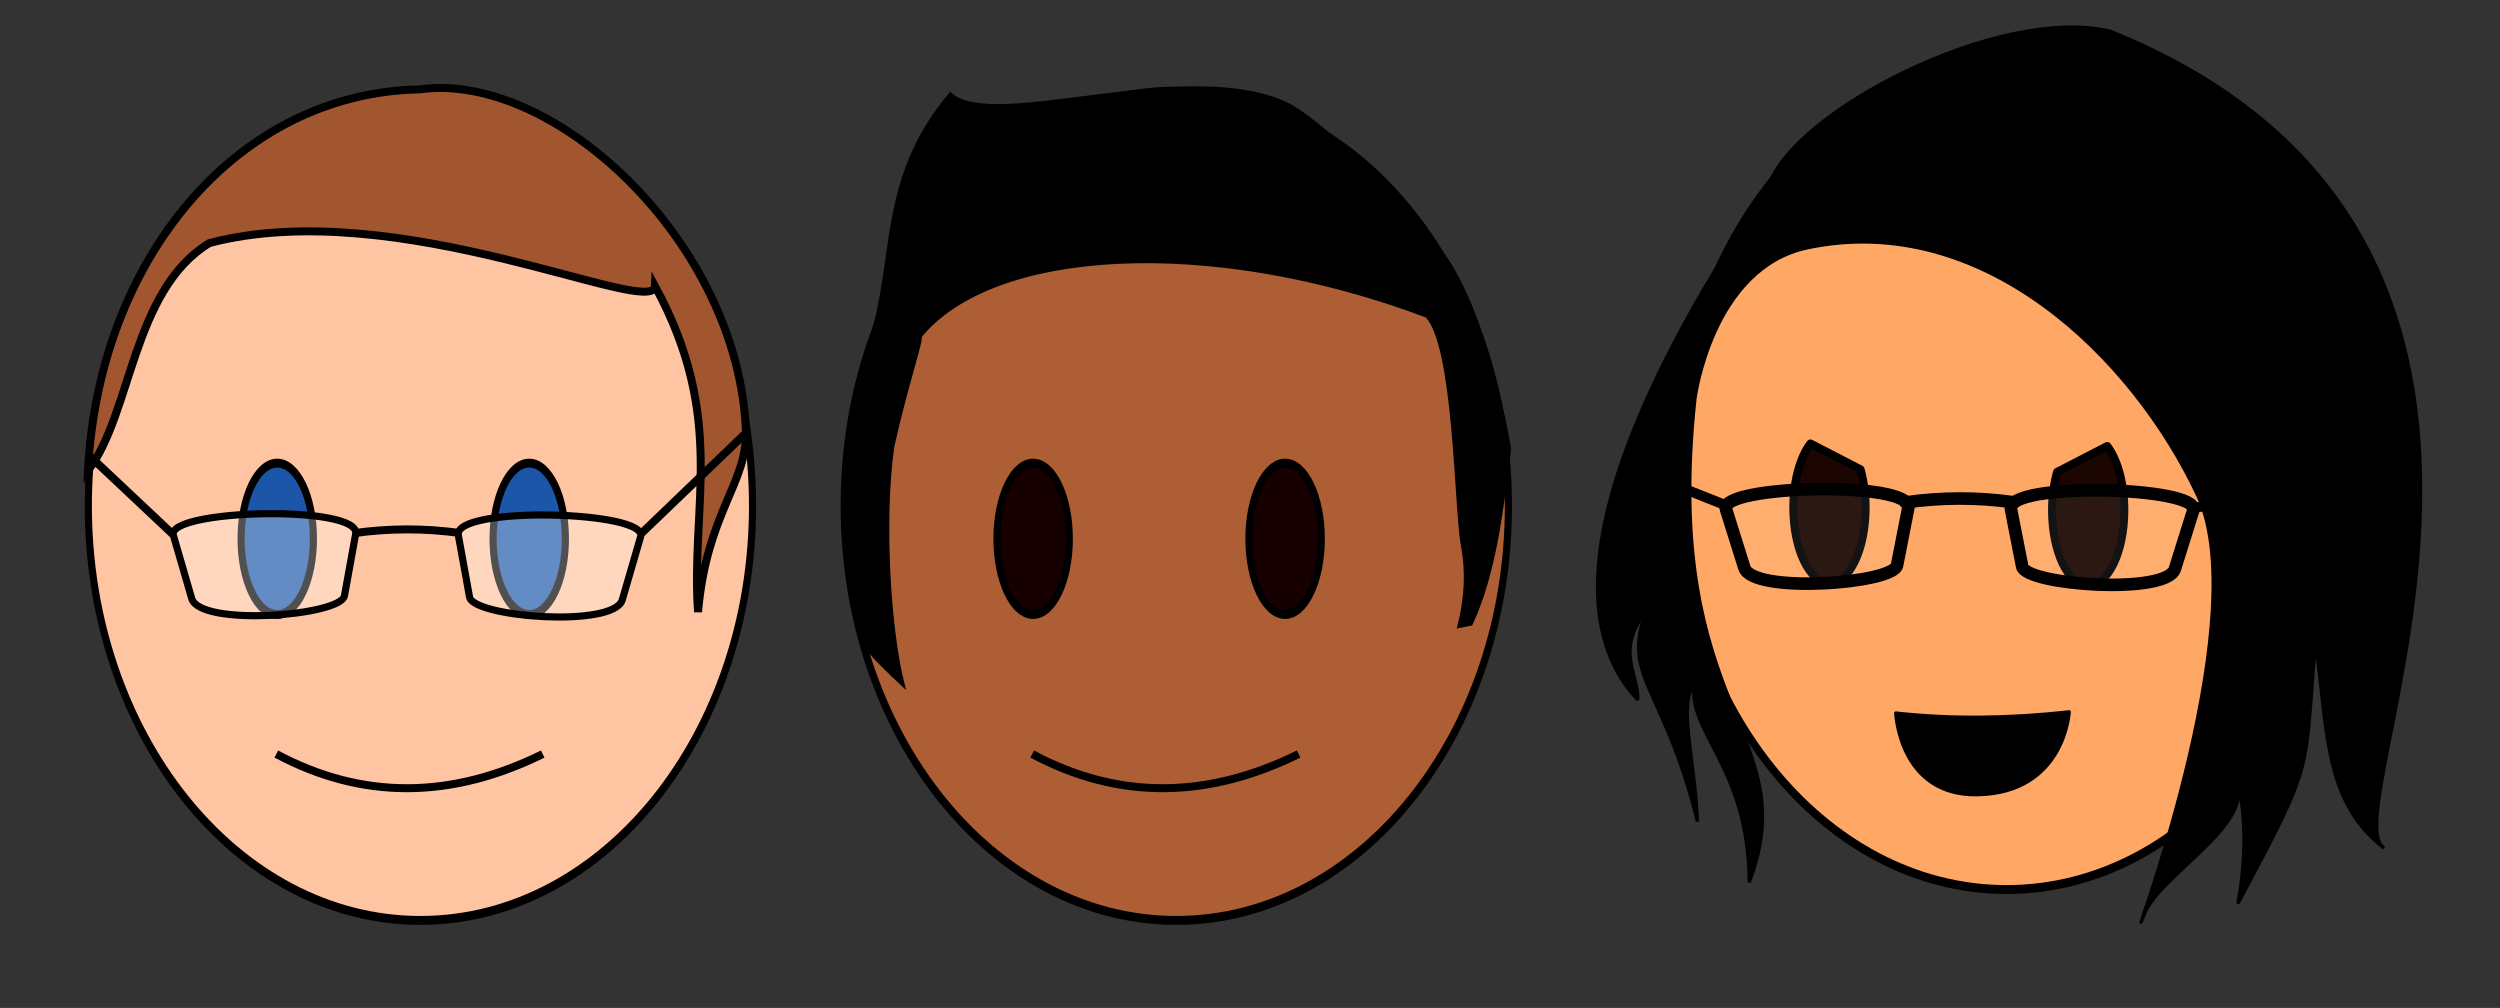 <?xml version="1.0" encoding="UTF-8" standalone="no"?>
<!-- Created with Inkscape (http://www.inkscape.org/) -->

<svg
   xmlns:dc="http://purl.org/dc/elements/1.1/"
   xmlns:cc="http://creativecommons.org/ns#"
   xmlns:rdf="http://www.w3.org/1999/02/22-rdf-syntax-ns#"
   xmlns:svg="http://www.w3.org/2000/svg"
   xmlns="http://www.w3.org/2000/svg"
   xmlns:sodipodi="http://sodipodi.sourceforge.net/DTD/sodipodi-0.dtd"
   xmlns:inkscape="http://www.inkscape.org/namespaces/inkscape"
   width="744.094"
   height="300"
   id="svg2"
   version="1.1"
   inkscape:version="0.48.1 "
   sodipodi:docname="team.svg"
   inkscape:export-filename="C:\Users\Cnidaria\Github\PYLONS\assets\team.png"
   inkscape:export-xdpi="90"
   inkscape:export-ydpi="90">
  <rect width="100%" height="100%" fill="#333333" stroke="none"/>
  <defs
     id="defs4" />
  <sodipodi:namedview
     id="base"
     pagecolor="#ffffff"
     bordercolor="#666666"
     borderopacity="1.0"
     inkscape:pageopacity="0.0"
     inkscape:pageshadow="2"
     inkscape:zoom="0.91515968"
     inkscape:cx="192.26181"
     inkscape:cy="25.742605"
     inkscape:document-units="px"
     inkscape:current-layer="layer1"
     showgrid="false"
     showguides="true"
     inkscape:guide-bbox="true"
     inkscape:window-width="1920"
     inkscape:window-height="1178"
     inkscape:window-x="1592"
     inkscape:window-y="-8"
     inkscape:window-maximized="1" />
  <g
     inkscape:label="Layer 1"
     inkscape:groupmode="layer"
     id="layer1"
     transform="translate(0,-752.362)">
    <g
       id="g4013"
       transform="translate(-34.534,747.966)">
      <path
         transform="matrix(0.849,0,0,1.06,-121.107,-318.516)"
         d="m 447.143,446.648 c 0,64.302 -52.127,116.429 -116.429,116.429 -64.302,0 -116.429,-52.127 -116.429,-116.429 0,-64.302 52.127,-116.429 116.429,-116.429 64.302,0 116.429,52.127 116.429,116.429 z"
         sodipodi:ry="116.42857"
         sodipodi:rx="116.42857"
         sodipodi:cy="446.64789"
         sodipodi:cx="330.71429"
         id="path2996"
         style="fill:#ffc5a2;fill-opacity:1;fill-rule:nonzero;stroke:#000000;stroke-width:2.5;stroke-linecap:round;stroke-linejoin:round;stroke-miterlimit:4;stroke-opacity:1;stroke-dasharray:none;stroke-dashoffset:0"
         sodipodi:type="arc" />
      <path
         sodipodi:nodetypes="cccsccc"
         inkscape:connector-curvature="0"
         id="path3766"
         d="M 96.834,76.75 C 152.755,61.987 229.087,99.442 229.474,89.519 c 21.387,39.33 10.611,65.045 12.821,97.038 2.619,-30.015 14.98,-38.458 14.236,-54.442 C 253.92,76.068 199.186,25.481 159.45,30.995 104.823,32 63.902,81.912 60.719,144.461 73.735,127.58 73.843,90.757 96.834,76.75 z"
         style="fill:#a2562f;fill-opacity:1;stroke:#000000;stroke-width:2.371;stroke-linecap:butt;stroke-linejoin:miter;stroke-miterlimit:4;stroke-opacity:1;stroke-dasharray:none" />
      <path
         transform="matrix(0.849,0,0,1.06,-128.398,-320.606)"
         d="m 301.786,457.898 c 0,11.736 -5.676,21.25 -12.679,21.25 -7.002,0 -12.679,-9.514 -12.679,-21.25 0,-11.736 5.676,-21.25 12.679,-21.25 7.002,0 12.679,9.514 12.679,21.25 z"
         sodipodi:ry="21.25"
         sodipodi:rx="12.678572"
         sodipodi:cy="457.89789"
         sodipodi:cx="289.10715"
         id="path3768"
         style="fill:#1b56a9;fill-opacity:1;fill-rule:nonzero;stroke:#000000;stroke-width:2.5;stroke-linecap:round;stroke-linejoin:round;stroke-miterlimit:4;stroke-opacity:1;stroke-dasharray:none;stroke-dashoffset:0"
         sodipodi:type="arc" />
      <path
         d="m 301.786,457.898 c 0,11.736 -5.676,21.25 -12.679,21.25 -7.002,0 -12.679,-9.514 -12.679,-21.25 0,-11.736 5.676,-21.25 12.679,-21.25 7.002,0 12.679,9.514 12.679,21.25 z"
         sodipodi:ry="21.25"
         sodipodi:rx="12.678572"
         sodipodi:cy="457.89789"
         sodipodi:cx="289.10715"
         id="path3768-6"
         style="fill:#1b56a9;fill-opacity:1;fill-rule:nonzero;stroke:#000000;stroke-width:2.5;stroke-linecap:round;stroke-linejoin:round;stroke-miterlimit:4;stroke-opacity:1;stroke-dasharray:none;stroke-dashoffset:0"
         sodipodi:type="arc"
         transform="matrix(0.849,0,0,1.06,-53.398,-320.606)" />
      <path
         sodipodi:nodetypes="sssss"
         inkscape:connector-curvature="0"
         id="path3788"
         d="m 86.139,163.745 c -2.258,-7.777 55.856,-9.253 54.251,-0.404 l -3.334,18.385 c -1.084,5.977 -43.002,9.28 -45.462,0.808 z"
         style="fill:#ffffff;fill-opacity:0.314;stroke:#000000;stroke-width:2.125;stroke-linecap:butt;stroke-linejoin:miter;stroke-miterlimit:4;stroke-opacity:1;stroke-dasharray:none" />
      <path
         sodipodi:nodetypes="sssss"
         inkscape:connector-curvature="0"
         id="path3788-0"
         d="m 225.206,164.13 c 2.258,-7.777 -55.856,-9.253 -54.251,-0.404 l 3.334,18.385 c 1.084,5.977 43.002,9.28 45.462,0.808 z"
         style="fill:#ffffff;fill-opacity:0.314;stroke:#000000;stroke-width:2.125;stroke-linecap:butt;stroke-linejoin:miter;stroke-miterlimit:4;stroke-opacity:1;stroke-dasharray:none" />
      <path
         sodipodi:nodetypes="cccc"
         inkscape:connector-curvature="0"
         id="path3810"
         d="m 139.569,163.112 c 10.455,-1.453 21.19,-1.611 32.307,0 l 0,0 0,0"
         style="fill:none;stroke:#000000;stroke-width:2.371;stroke-linecap:butt;stroke-linejoin:miter;stroke-miterlimit:4;stroke-opacity:1;stroke-dasharray:none" />
      <path
         sodipodi:nodetypes="cc"
         inkscape:connector-curvature="0"
         id="path3814"
         d="m 225.325,163.257 32.039,-30.777"
         style="fill:none;stroke:#000000;stroke-width:2.371;stroke-linecap:butt;stroke-linejoin:miter;stroke-miterlimit:4;stroke-opacity:1;stroke-dasharray:none" />
      <path
         sodipodi:nodetypes="cc"
         inkscape:connector-curvature="0"
         id="path3814-2"
         d="M 85.893,163.341 61.066,139.973"
         style="fill:none;stroke:#000000;stroke-width:2.371;stroke-linecap:butt;stroke-linejoin:miter;stroke-miterlimit:4;stroke-opacity:1;stroke-dasharray:none" />
      <path
         sodipodi:nodetypes="cccc"
         inkscape:connector-curvature="0"
         id="path3834"
         d="m 116.777,228.826 c 25.849,13.813 52.302,13.305 79.294,0 l 0,0 0,0"
         style="fill:none;stroke:#000000;stroke-width:2.371;stroke-linecap:butt;stroke-linejoin:miter;stroke-miterlimit:4;stroke-opacity:1;stroke-dasharray:none" />
    </g>
    <path
       sodipodi:type="arc"
       style="fill:#ffa764;fill-opacity:1;fill-rule:nonzero;stroke:#000000;stroke-width:2.5;stroke-linecap:round;stroke-linejoin:round;stroke-miterlimit:4;stroke-opacity:1;stroke-dasharray:none;stroke-dashoffset:0"
       id="path2996-4"
       sodipodi:cx="330.71429"
       sodipodi:cy="446.64789"
       sodipodi:rx="116.42857"
       sodipodi:ry="116.42857"
       d="m 447.143,446.648 c 0,64.302 -52.127,116.429 -116.429,116.429 -64.302,0 -116.429,-52.127 -116.429,-116.429 0,-64.302 52.127,-116.429 116.429,-116.429 64.302,0 116.429,52.127 116.429,116.429 z"
       transform="matrix(0.849,0,0,1.06,316.476,420.257)" />
    <path
       style="fill:#1b0500;fill-opacity:1;fill-rule:nonzero;stroke:#000000;stroke-width:2.371;stroke-linecap:round;stroke-linejoin:round;stroke-miterlimit:4;stroke-opacity:1;stroke-dasharray:none;stroke-dashoffset:0"
       d="m 538.849,884.343 c -3.041,3.979 -5.094,11.034 -5.094,19.094 0,12.437 4.839,22.5 10.781,22.5 5.942,0 10.75,-10.063 10.75,-22.5 0,-4.151 -0.564,-8.036 -1.5,-11.375 l -14.938,-7.719 z"
       id="path3768-5"
       inkscape:connector-curvature="0" />
    <path
       style="fill:#ffffff;fill-opacity:0.078;stroke:#000000;stroke-width:3.75;stroke-linecap:round;stroke-linejoin:round;stroke-miterlimit:4;stroke-opacity:1;stroke-dasharray:none"
       d="m 513.722,903.92 c -2.258,-7.208 55.856,-8.576 54.251,-0.374 l -3.334,17.04 c -1.084,5.54 -43.002,8.601 -45.462,0.749 z"
       id="path3788-2"
       inkscape:connector-curvature="0"
       sodipodi:nodetypes="sssss" />
    <path
       inkscape:connector-curvature="0"
       style="fill:#1b0500;fill-opacity:1;fill-rule:nonzero;stroke:#000000;stroke-width:2.371;stroke-linecap:round;stroke-linejoin:round;stroke-miterlimit:4;stroke-opacity:1;stroke-dasharray:none;stroke-dashoffset:0"
       d="m 627.196,885.099 c 3.041,3.979 5.094,11.034 5.094,19.094 0,12.437 -4.839,22.5 -10.781,22.5 -5.942,0 -10.75,-10.063 -10.75,-22.5 0,-4.151 0.564,-8.036 1.5,-11.375 l 14.938,-7.719 z"
       id="path3768-5-1" />
    <path
       style="fill:#ffffff;fill-opacity:0.078;stroke:#000000;stroke-width:3.75;stroke-linecap:round;stroke-linejoin:round;stroke-miterlimit:4;stroke-opacity:1;stroke-dasharray:none"
       d="m 652.789,904.277 c 2.258,-7.208 -55.856,-8.576 -54.251,-0.374 l 3.334,17.04 c 1.084,5.54 43.002,8.601 45.462,0.749 z"
       id="path3788-0-2"
       inkscape:connector-curvature="0"
       sodipodi:nodetypes="sssss" />
    <path
       style="fill:none;stroke:#000000;stroke-width:3.75;stroke-linecap:round;stroke-linejoin:round;stroke-miterlimit:4;stroke-opacity:1;stroke-dasharray:none"
       d="m 567.152,901.885 c 10.455,-1.453 21.19,-1.611 32.307,0 l 0,0 0,0"
       id="path3810-9"
       inkscape:connector-curvature="0"
       sodipodi:nodetypes="cccc" />
    <path
       style="fill:#000000;fill-opacity:1;stroke:#000000;stroke-width:1px;stroke-linecap:butt;stroke-linejoin:round;stroke-opacity:1"
       d="m 564.26,964.598 c 16.709,1.853 33.946,1.598 51.607,-0.357 0,0 -1.284,24.154 -27.321,24.643 -23.231,0.436 -24.286,-24.286 -24.286,-24.286 z"
       id="path3931"
       inkscape:connector-curvature="0"
       sodipodi:nodetypes="ccsc" />
    <path
       style="fill:none;stroke:#000000;stroke-width:3;stroke-linecap:round;stroke-linejoin:round;stroke-miterlimit:4;stroke-opacity:1;stroke-dasharray:none"
       d="M 513.902,902.848 496.76,896.062"
       id="path3958"
       inkscape:connector-curvature="0" />
    <path
       style="fill:none;stroke:#000000;stroke-width:3;stroke-linecap:round;stroke-linejoin:round;stroke-miterlimit:4;stroke-opacity:1;stroke-dasharray:none"
       d="m 652.652,903.74 44.643,-10.714"
       id="path3960"
       inkscape:connector-curvature="0" />
    <path
       style="fill:#000000;fill-opacity:1;stroke:#000000;stroke-width:1px;stroke-linecap:round;stroke-linejoin:bevel;stroke-opacity:1"
       d="m 637.984,1025.094 c 3.95,-11.792 31.922,-26.21 27.967,-39.552 -1.893,-6.385 5.075,8.939 0.148,35.752 23.044,-43.333 19.652,-37.331 23.027,-77.511 3.83,24.684 2.03,46.895 20.477,60.963 -16.857,-10.161 72.831,-180.81 -81.468,-243.049 -32.839,-8.065 -94.976,24.078 -101.773,46.214 -17.89,26.891 -75.529,113.769 -38.936,152.733 0.517,-7.063 -6.825,-14.911 2.459,-26.06 -7.313,19.447 5.464,22.265 15.347,62.282 -0.956,-20.483 -5.9,-34.121 -0.714,-41.692 -3.338,14.33 16.099,25.116 16.116,59.787 16.83,-44.584 -26.242,-50.188 -16.162,-143.947 0,0 4.999,-38.895 33.508,-44.92 51.961,-10.982 96.697,32.214 116.168,73.741 17.872,38.117 -22.758,141.775 -16.162,125.259"
       id="path3962"
       inkscape:connector-curvature="0"
       sodipodi:nodetypes="cscccccccccccssc" />
    <g
       id="g4025"
       transform="translate(-20.022,400)">
      <path
         transform="matrix(0.849,0,0,1.06,89.359,29.45)"
         d="m 447.143,446.648 c 0,64.302 -52.127,116.429 -116.429,116.429 -64.302,0 -116.429,-52.127 -116.429,-116.429 0,-64.302 52.127,-116.429 116.429,-116.429 64.302,0 116.429,52.127 116.429,116.429 z"
         sodipodi:ry="116.42857"
         sodipodi:rx="116.42857"
         sodipodi:cy="446.64789"
         sodipodi:cx="330.71429"
         id="path2996-45"
         style="fill:#ae5e35;fill-opacity:1;fill-rule:nonzero;stroke:#000000;stroke-width:2.5;stroke-linecap:round;stroke-linejoin:round;stroke-miterlimit:4;stroke-opacity:1;stroke-dasharray:none;stroke-dashoffset:0"
         sodipodi:type="arc" />
      <path
         transform="matrix(0.849,0,0,1.06,82.068,27.36)"
         d="m 301.786,457.898 c 0,11.736 -5.676,21.25 -12.679,21.25 -7.002,0 -12.679,-9.514 -12.679,-21.25 0,-11.736 5.676,-21.25 12.679,-21.25 7.002,0 12.679,9.514 12.679,21.25 z"
         sodipodi:ry="21.25"
         sodipodi:rx="12.678572"
         sodipodi:cy="457.89789"
         sodipodi:cx="289.10715"
         id="path3768-0"
         style="fill:#170000;fill-opacity:1;fill-rule:nonzero;stroke:#000000;stroke-width:2.5;stroke-linecap:round;stroke-linejoin:round;stroke-miterlimit:4;stroke-opacity:1;stroke-dasharray:none;stroke-dashoffset:0"
         sodipodi:type="arc" />
      <path
         d="m 301.786,457.898 c 0,11.736 -5.676,21.25 -12.679,21.25 -7.002,0 -12.679,-9.514 -12.679,-21.25 0,-11.736 5.676,-21.25 12.679,-21.25 7.002,0 12.679,9.514 12.679,21.25 z"
         sodipodi:ry="21.25"
         sodipodi:rx="12.678572"
         sodipodi:cy="457.89789"
         sodipodi:cx="289.10715"
         id="path3768-6-9"
         style="fill:#170000;fill-opacity:1;fill-rule:nonzero;stroke:#000000;stroke-width:2.5;stroke-linecap:round;stroke-linejoin:round;stroke-miterlimit:4;stroke-opacity:1;stroke-dasharray:none;stroke-dashoffset:0"
         sodipodi:type="arc"
         transform="matrix(0.849,0,0,1.06,157.068,27.36)" />
      <path
         sodipodi:nodetypes="cccc"
         inkscape:connector-curvature="0"
         id="path3834-3"
         d="m 327.243,576.792 c 25.849,13.813 52.302,13.305 79.294,0 l 0,0 0,0"
         style="fill:none;stroke:#000000;stroke-width:2.371;stroke-linecap:butt;stroke-linejoin:miter;stroke-miterlimit:4;stroke-opacity:1;stroke-dasharray:none" />
      <path
         sodipodi:nodetypes="cscccssccccccc"
         inkscape:connector-curvature="0"
         id="path4011"
         d="m 444.643,446.39 c 8.64,8.754 8.646,57.631 10.714,68.472 1.431,7.499 1.069,15.477 -1.071,23.929 l 3.571,-0.714 c 6.916,-14.896 9.157,-33.531 11.429,-52.143 0,0 -6.422,-40.292 -20.357,-58.571 -16.923,-22.199 -39.149,-40.624 -45.162,-43.654 -29.519,-14.873 -87.763,8.451 -100.889,-3.321 -21.872,25.939 -15.604,50.19 -24.306,74.931 -7.901,32.206 -7.287,49.625 -3.066,84.524 4.98,5.968 -3.78,0.436 13.311,16.408 -4.176,-16.128 -6.227,-49.244 -3.102,-71.031 4.286,-19.201 8.964,-32.209 8.059,-32.635 21.546,-26.662 86.168,-30.499 150.87,-6.194 z"
         style="fill:#000000;fill-opacity:1;stroke:#000000;stroke-width:1px;stroke-linecap:butt;stroke-linejoin:miter;stroke-opacity:1" />
    </g>
  </g>
</svg>
